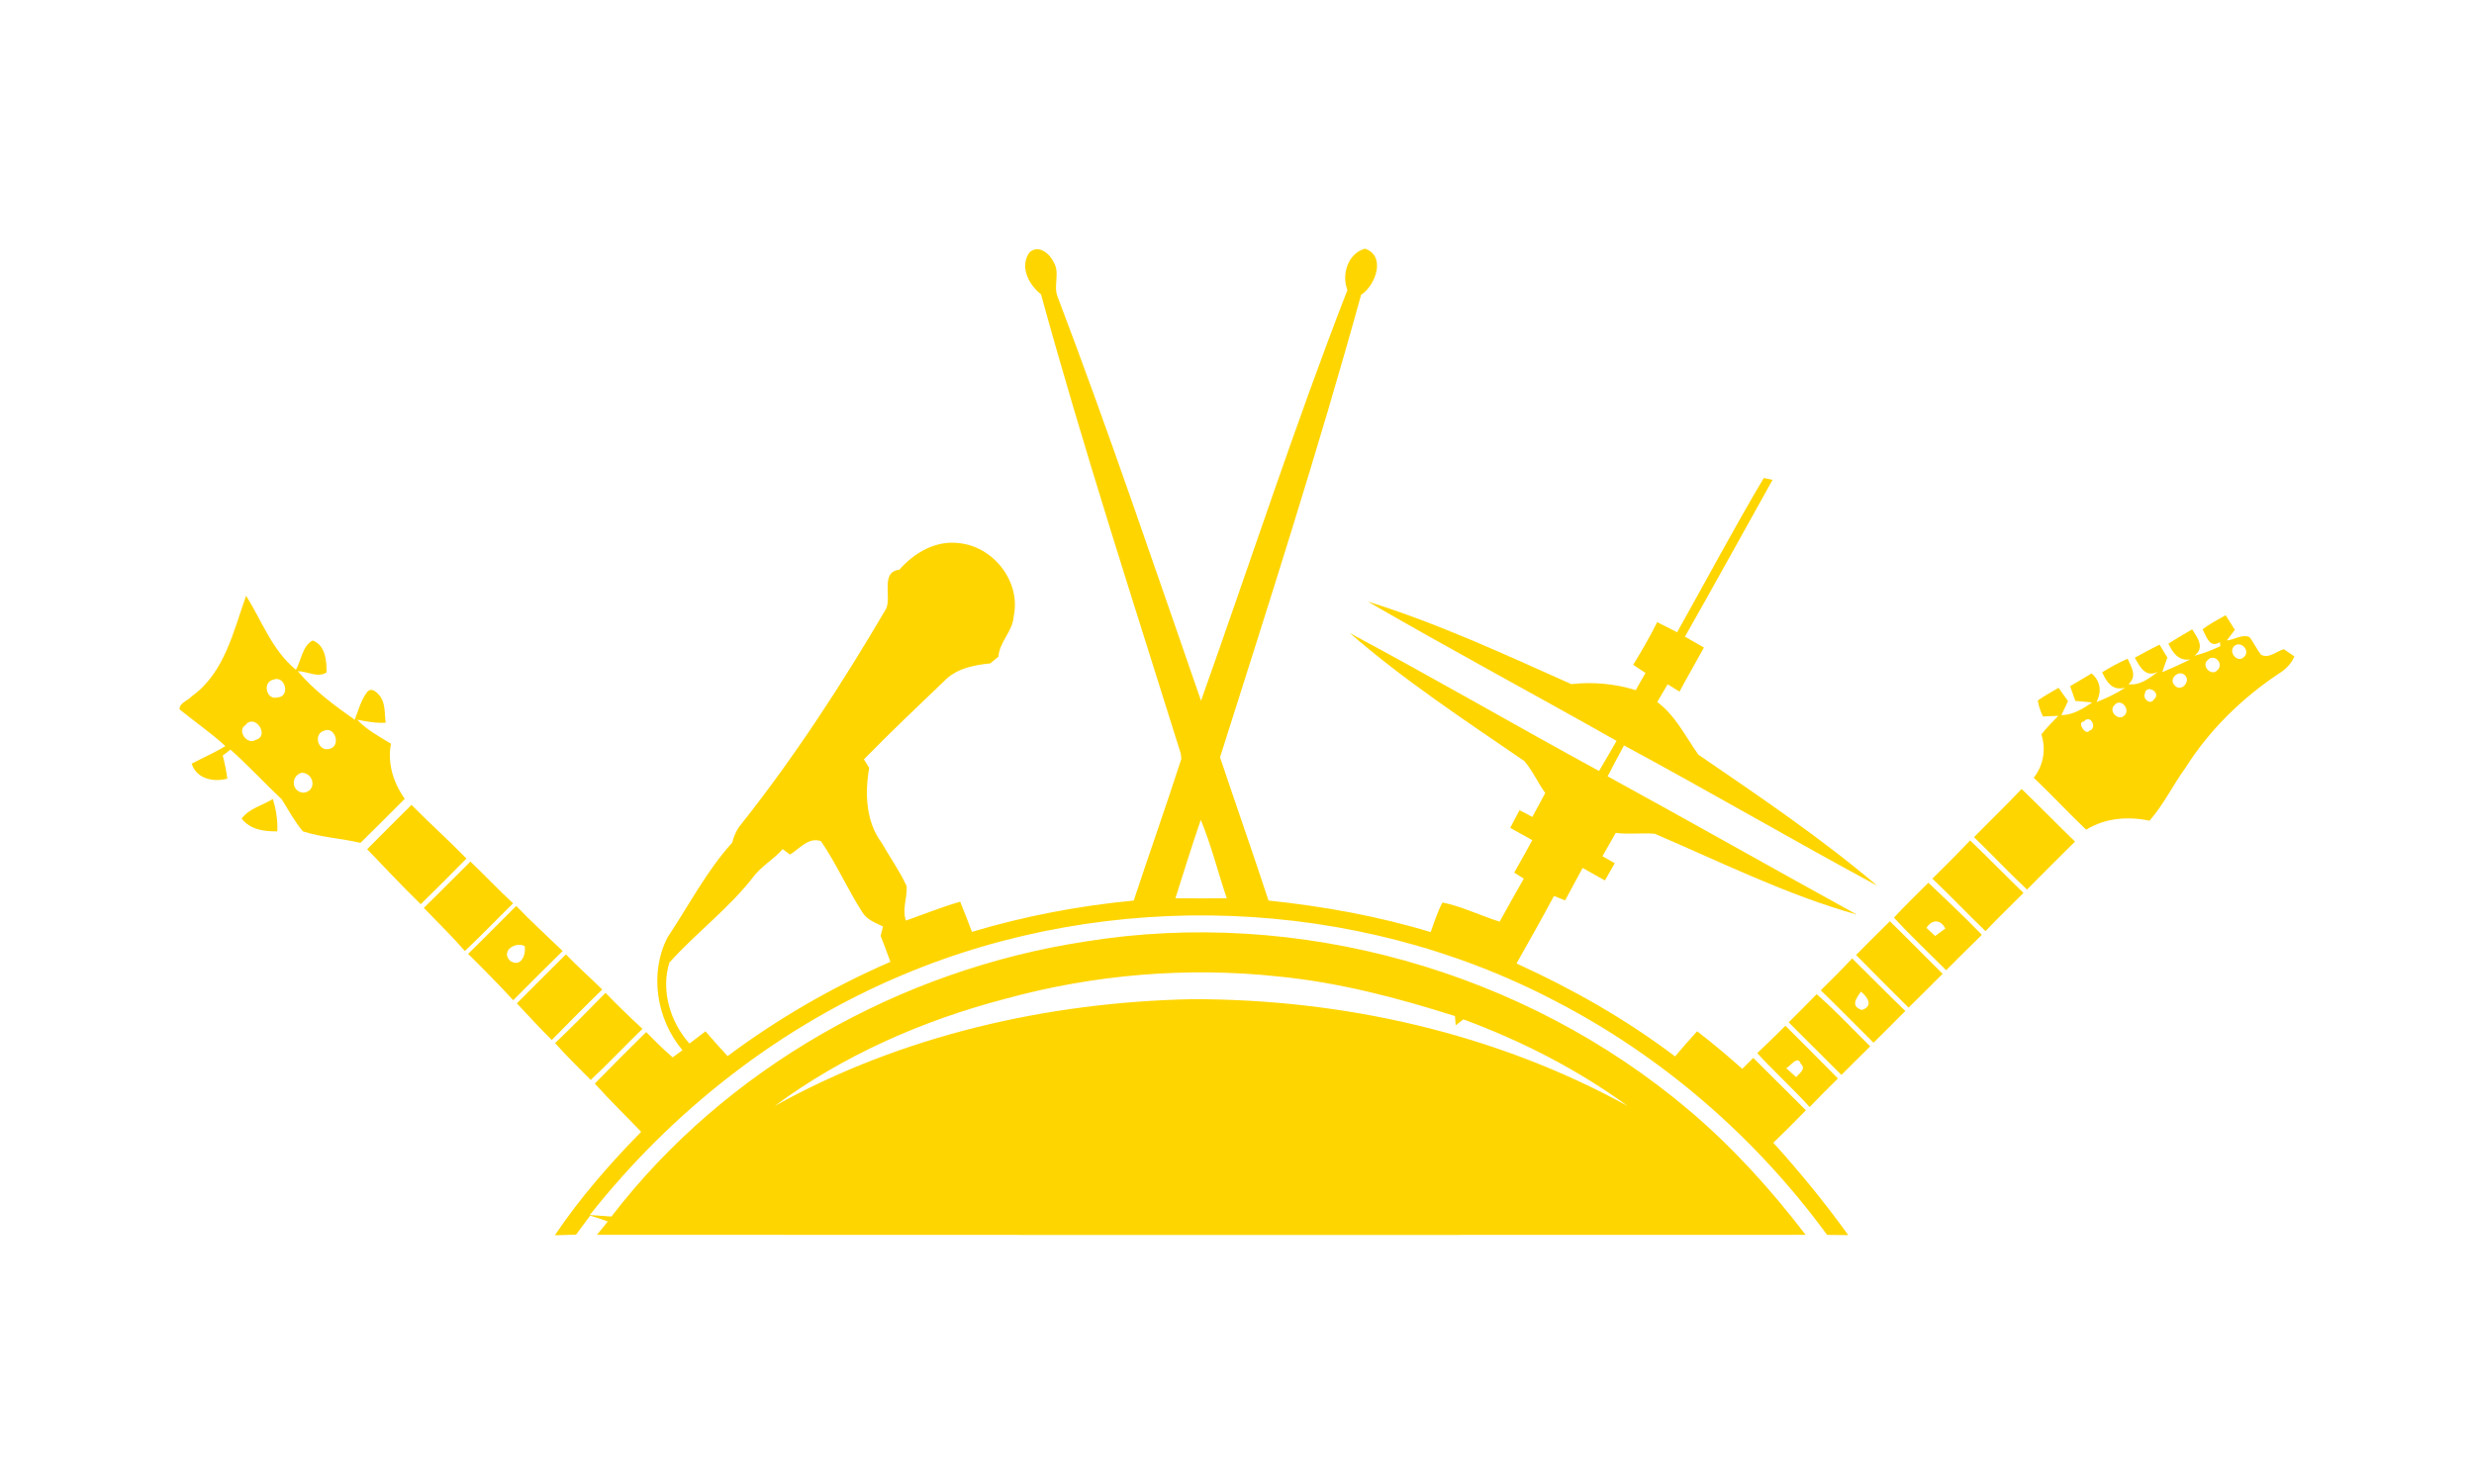 <?xml version="1.0" encoding="utf-8"?>
<!-- Generator: Adobe Illustrator 26.2.1, SVG Export Plug-In . SVG Version: 6.00 Build 0)  -->
<svg version="1.1" id="Layer_1" xmlns="http://www.w3.org/2000/svg" xmlns:xlink="http://www.w3.org/1999/xlink" x="0px" y="0px"
	 viewBox="0 0 5000 3000" style="enable-background:new 0 0 5000 3000;" xml:space="preserve">
<style type="text/css">
	.st0{fill:#FFD500;}
</style>
<g id="XMLID_35_">
	<g id="XMLID_77_">
		<path id="XMLID_78_" class="st0" d="M2080.7,510.2c18.2-16.6,40.8,2.5,48.8,19.9c13.1,21.3-0.8,46.8,7.6,68.9
			c102.8,270.3,195.3,544.4,290.2,817.6c98.5-276.8,189.5-556.4,295.9-830.4c-12.4-31.3,0.9-74,35.5-83.5
			c43.4,14.9,21.2,74.4-7.9,93.3c-86.7,314.1-186.6,624.4-285.1,935c32.4,96.6,66.2,192.7,98,289.5c110.9,11.6,221,31.4,327.7,63.8
			c7.3-20.2,13.7-40.9,23.9-59.9c39.9,8.2,76.8,26.7,115.5,38.8c16.2-29,32.1-58.1,48.8-87c-4.8-3-14.6-9.1-19.4-12.1
			c12.5-21.7,24.6-43.7,36.6-65.7c-14.8-8.4-29.8-16.5-44.6-24.8c6.1-12,12.5-23.9,18.9-35.8c8.5,4.5,17.1,9.1,25.8,13.7
			c8.6-16.2,17.3-32.3,26.1-48.4c-15.1-20.8-25.5-45.2-42.3-64.6c-120.1-82.4-242.4-162.8-352.6-258.6
			c169.2,90.4,335.2,187,503.6,278.7c12-20.1,23.7-40.6,35.4-60.9c-167.1-94.5-336.4-185.3-502.6-281.5
			c141.5,43.8,276.2,106.6,411.2,166.8c43.7-4.9,88.3-0.9,130.2,12.2c6.5-11.6,12.9-23.2,19.7-34.8c-8.4-5.5-16.7-11-24.9-16.5
			c17.4-28.1,33.7-56.7,48.5-86.2c13.4,6.7,26.8,13.6,40.3,20.4c58.4-103.9,114.3-209.4,175.1-311.8c4.4,1,13.3,2.7,17.8,3.7
			c-59,105.7-117.4,211.8-177.1,317.1c12.8,7.3,25.6,14.6,38.4,21.9c-16.3,29.9-33.4,59.3-49.4,89.1c-5.9-3.7-18-11.1-24-14.8
			c-7,12-14,24-21,35.9c37.1,27.6,57.1,69.7,83,106.3c123.2,84.4,247.5,168.2,361.6,265c-171.6-92.6-340.1-191.1-511.8-283.6
			c-11.1,20.7-22.3,41.4-33,62.5c168.4,92.2,335.4,186.9,503.5,279.4c-141.4-39.6-273.7-105.7-408.3-163.3
			c-26.2-2.3-52.7,1.7-78.9-1.8c-9,15.7-17.9,31.4-26.8,47.2c6.2,3.5,18.7,10.6,24.9,14.1c-6.7,11.6-13.4,23.2-20,34.9
			c-15-8.5-30-17-45-25.3c-11.6,21.9-23.8,43.6-35.4,65.6c-7.5-3-15-5.9-22.5-9c-24.4,45.9-50.2,91.1-75.7,136.5
			c112.9,51.4,221.5,112.9,320.4,187.9c14.5-17.3,29.5-34.1,44.6-50.8c31.5,24,61.6,49.7,91.3,75.9c5.6-5.6,16.6-16.6,22.2-22.1
			c35.4,35.3,70.9,70.7,106.4,105.9c-21.6,22.1-43.5,44.1-65.9,65.6c53.8,59.4,104.6,121.6,151.4,186.7c-14.4-0.3-28.5-0.3-42.7-0.4
			c-144.4-197.3-333.7-361.7-551.2-473.7c-402.7-210.6-899.1-228.2-1317.4-51.8c-247.8,104.2-465.7,274.6-631.9,485.3
			c14.6,0.9,29.1,1.9,43.6,3.1c230.9-300.4,584.3-498.9,957.4-555.9c430.1-69.8,887,59.2,1219.5,340.2
			c88.5,74.8,166.4,160.8,236.6,252.7c-814.3,0.3-1628.6,0.4-2442.8-0.1c5.6-6.7,16.5-20.1,22-26.9c-11.8-4.4-23.7-8.3-35.7-11.9
			c-9.5,12.8-19.1,25.6-28.5,38.5c-14.3,0.5-28.6,0.9-42.9,1.2c50.8-75.3,110.8-144.3,174.5-209.1c-31.2-32.6-63.6-63.9-93.7-97.5
			c34.3-35,68.8-69.8,103.8-104.1c17.3,17.6,34.9,34.9,53.5,51.1c6.6-4.8,13.3-9.6,19.9-14.5c-52.5-62.1-67.7-155.5-30-228.4
			c42.9-64.3,78.4-133.6,130.4-191.1c3.6-13.9,9.4-27.1,18.8-38c108.6-137.1,203.9-284.2,292.3-434.8c11.6-24.1-12.2-74.5,26.8-79
			c29.6-34,73.6-59.7,119.9-53.8c69.8,6.3,126.1,77.6,111.3,147.3c-1.5,30.6-29.1,52.3-30.9,82.2c-4.2,3.4-12.6,10.3-16.7,13.7
			c-33.1,3.2-69.1,10.5-92.9,35.6c-54.6,52.2-109.4,104.3-162.3,158.3c2.7,4.3,8,13,10.7,17.4c-9,50.2-7,107.9,24.6,150.5
			c17,29.6,36.8,57.6,51.1,88.5c1.5,23.2-9.6,46.7-1.5,69.6c36.4-13,72.4-27.4,109.6-38.2c8.3,20.1,16.1,40.6,23.8,61
			c106.5-31.9,216.3-52.8,327-63.3c31.6-95.7,65.3-190.6,96.2-286.4c-0.3-2.6-0.8-7.7-1-10.3c-96.5-308.9-196.8-616.7-282.6-928.9
			C2079.4,576,2059.9,538.7,2080.7,510.2z M2426.8,1657.4c-18.1,52.6-34.5,105.7-51.3,158.5c34.6,0.2,69.2,0.4,103.8,0
			C2461.5,1763.3,2448.1,1708.9,2426.8,1657.4z M1596.7,1727.6c-3.8-2.7-11.2-8.2-14.9-11.1c-16.8,19.5-39.7,32.4-56.2,52.1
			c-50,66.1-117.6,115.9-172.7,177.2c-17.8,55.8,1.7,120.8,40.6,163.8c10.8-8.3,21.6-16.5,32.3-24.7c14.7,16.9,29.4,33.7,44.7,50.1
			c101.9-76.1,212.5-139.9,329-190.6c-6.3-17.6-12.8-35-19.7-52.4c1.2-4.7,3.5-14.3,4.7-19.1c-15.1-7.3-32.3-13.5-41.6-28.6
			c-30.1-46.7-52.4-98.1-83.7-143.9C1634.4,1691.6,1615.6,1715.8,1596.7,1727.6z M2030.8,2019.4
			c-166.3,43.5-326.8,114.1-465.3,216.5c256.5-142.7,550.7-209.7,842.9-216c305.2-0.4,613.1,68.3,881.4,216.1
			c-101.6-74-214.6-131.8-332.3-175.3c-5.1,4.1-10.3,8.1-15.5,12c-0.4-4.6-1.1-13.9-1.5-18.6c-116.1-37-234.7-68.1-356.2-80
			C2399.1,1954.1,2210.4,1970,2030.8,2019.4z"/>
	</g>
	<g id="XMLID_70_">
		<path id="XMLID_71_" class="st0" d="M497.4,1204.3c31.8,50.8,52.5,110.3,100.7,149.7c10.8-19.3,12.7-47.6,33.7-59.3
			c26.1,9.7,28.2,40.9,28.2,64.6c-17.5,11.6-39.1-2.3-58.2-2.5c32.6,38.8,73.8,69.2,115,98.2c7.4-18.4,12.3-38.5,24.2-54.6
			c9.1-13.5,22.1-0.1,28.2,8.5c10,15.2,7.8,34.7,10.3,52.1c-19.5,1.3-38.6-2.5-57.6-6.1c19.2,20.7,44.5,33.9,68.2,48.5
			c-7.4,39.8,4.8,78.9,27.9,111.4c-29.8,29.8-59.4,59.8-89.5,89.1c-38.5-9-78.7-11.2-116.3-23.2c-16.9-19.8-29-43.1-42.9-64.9
			c-35-33-67.5-68.4-103.5-100.4c-3.9,3-11.7,9-15.6,11.9c3.9,15.4,7.1,31,9.3,46.8c-28.1,7.6-62.5,0.4-72.1-30.3
			c22.6-12.1,46.3-22.1,68.1-35.6c-29.2-26.7-61.8-49.2-92.5-74c-1.3-13.4,17.3-17.7,24.6-26.7
			C453.8,1360.3,471.6,1276.4,497.4,1204.3z M552.3,1374c-22.4,4.9-14.2,42.2,8.6,35.9C587.6,1408.4,576.4,1364.3,552.3,1374z
			 M495.7,1466.1c-17.5,11.2,4.4,41.1,21,29.5C546.3,1488.1,515.1,1440.7,495.7,1466.1z M656,1476.8c-24.2,6.2-13.3,43.7,9.9,37.1
			C689.7,1508.4,677.2,1468.6,656,1476.8z M610,1562.1c-23,6.1-21.2,38.5,2.9,40.4C640.7,1599.8,635.6,1563.2,610,1562.1z"/>
	</g>
	<g id="XMLID_61_">
		<path id="XMLID_62_" class="st0" d="M4451.5,1272.2c14.4-11.2,30.7-19.6,46.6-28.5c6.1,9.8,12.4,19.8,18.6,29.6
			c-4.1,5.4-12.3,16.2-16.4,21.5c15-1.3,31.3-13.6,46.2-6.8c8.3,11.4,14.5,24.3,23,35.6c16.1,8.4,31.1-6.9,46-11.2
			c5.4,3.6,16.2,10.9,21.5,14.5c-6.2,14.8-17.5,26.3-31.2,34.6c-74.8,49.9-140.5,114-188.7,190.3c-25.5,35-44.2,74.7-72.9,107.3
			c-43.6-9.2-89.5-5.6-128,18.2c-36.1-34.2-69.9-70.8-105.9-105c19.6-25.3,25.1-57,15.4-87.6c10.3-13.5,22.4-25.3,34.2-37.6
			c-7.8,0.4-23.4,1-31.1,1.3c-5-10.3-8.5-21.1-10.4-32.2c13.3-9.6,27.8-17.4,42-25.7c6.3,8.9,12.8,17.9,19.1,26.9
			c-4.6,9.4-9.1,18.9-13.4,28.4c23.2-0.4,43.8-13,62.4-25.8c-8.5-0.8-25.7-2.4-34.3-3.1c-3.5-9.8-7-19.8-10.4-29.7
			c14.4-8.6,28.7-17.2,43.3-25.8c18.4,15.6,20.6,36.6,10.1,57.9c19.9-8,39.8-16.9,57.7-29.3c-25.6,7.6-37.4-11.2-46.4-30.9
			c16.5-10.2,33.6-19.6,51.4-27.4c7.8,17.1,19.9,35.1,1.8,51.4c23,3.3,42.5-12.3,59.7-25.2c-25.7,12.8-36.5-9.8-46.9-28.3
			c16.5-9.1,33-18,49.9-26.4c4,6.5,11.9,19.7,15.9,26.2c-3.8,9.7-7,19.6-10.3,29.5c19-8.2,38-16.6,56.6-25.9
			c-23.6,3.8-35.4-13.3-44.2-31.9c15.9-9.8,31.8-19.7,48-28.9c10.6,17.2,26.5,36.5,4.5,53.6c18-4.7,35.4-11.7,52.3-19.4
			c-0.1-2.2-0.4-6.4-0.6-8.5C4465.9,1311.7,4459,1286.8,4451.5,1272.2z M4514.8,1306.7c-11.5,11.9,7.3,34.6,20.3,21.5
			C4549.4,1315.5,4527.9,1293.5,4514.8,1306.7z M4462,1334.2c-14.9,12.2,8.9,35.2,20.3,19.6
			C4494.8,1340.9,4474.5,1320.5,4462,1334.2z M4395,1385.5c12.5,14.7,33.4-7.6,21-20.3C4403.7,1352.5,4381.6,1372.5,4395,1385.5z
			 M4334.8,1402.3c-5,10.7,11.4,23.7,18.3,11.6C4369.7,1400.2,4337.2,1381.8,4334.8,1402.3z M4273.3,1425.4
			c-13.2,12.5,8.8,33.9,20.7,20.5C4305.9,1433.1,4285.8,1410.2,4273.3,1425.4z M4211.5,1458.7c-14.6,0.2,3.2,29.1,10.8,18.7
			C4240,1472.2,4224.9,1442.4,4211.5,1458.7z"/>
	</g>
	<path id="XMLID_17_" class="st0" d="M4085.7,1594.9c36.5,35,71.6,71.4,107.9,106.4c-32.5,32.2-64.9,64.5-97,97
		c-36.6-34.5-71-71.1-107.1-105.9C4021.5,1659.6,4054.5,1628.1,4085.7,1594.9z"/>
	<path id="XMLID_16_" class="st0" d="M488.3,1654.8c15.6-20.7,42.1-26.5,63.1-39.6c6.6,21.2,10,43.3,9.1,65.5
		C533.6,1680.9,506.1,1677.4,488.3,1654.8z"/>
	<path id="XMLID_15_" class="st0" d="M742,1716.7c30-29.8,59.5-60,89.6-89.6c36.3,36.9,75,71.3,111.1,108.5
		c-30.5,31.1-61.3,61.8-92.4,92.3C813.2,1791.8,777.9,1754,742,1716.7z"/>
	<path id="XMLID_14_" class="st0" d="M3905.4,1776.3c25.7-25.4,51.3-51,76.2-77.3c36.6,34.8,71.6,71.1,107.9,106.1
		c-25.6,25.8-51.8,50.8-76.8,77.2C3976.5,1847.5,3941.9,1810.9,3905.4,1776.3z"/>
	<path id="XMLID_13_" class="st0" d="M950.8,1741.7c29,27.9,56.7,57.1,86.2,84.5c-32.7,31.9-64.2,65-97.5,96.3
		c-26.3-30.3-55.2-58.1-82.9-87.2C888.3,1804.6,919.2,1772.8,950.8,1741.7z"/>
	<g id="XMLID_52_">
		<path id="XMLID_53_" class="st0" d="M3827.7,1855c22.4-24.3,46.3-47.1,69.6-70.5c36.4,34.7,73.2,69,108.1,105.3
			c-24.4,23.5-48.1,47.8-72.2,71.6C3898.1,1926,3861.4,1891.8,3827.7,1855z M3893.5,1875.8c5.8,5.5,11.6,11,17.5,16.4
			c6.8-5,13.6-10.1,20.4-15.1C3922.2,1858.1,3904.2,1858.2,3893.5,1875.8z"/>
	</g>
	<g id="XMLID_48_">
		<path id="XMLID_49_" class="st0" d="M946.1,1928.3c32.8-31.9,64.7-64.7,97.2-96.9c30.1,31.6,62.5,60.8,93.8,91.1
			c-33.7,32.8-66.6,66.3-99.9,99.5C1007.7,1989.9,977,1958.9,946.1,1928.3z M1030.9,1942.3c21.3,14.3,32.7-11.2,29.4-29.9
			C1040.4,1903.2,1011.6,1922.9,1030.9,1942.3z"/>
	</g>
	<path id="XMLID_8_" class="st0" d="M3751.1,1930.6c22.7-22.9,45.4-45.8,68.4-68.2c35.9,35,70.9,71,106.6,106.2
		c-23,22.8-45.8,45.8-68.9,68.4C3821.8,2001.7,3786.2,1966.3,3751.1,1930.6z"/>
	<path id="XMLID_7_" class="st0" d="M1044.5,2028.4c33.1-33,66-66.2,99.2-99c23.6,24.5,49.2,47,73.4,71
		c-34.6,33.5-68.2,67.9-102,102C1090.9,2078.4,1068,2053.2,1044.5,2028.4z"/>
	<g id="XMLID_42_">
		<path id="XMLID_43_" class="st0" d="M3679.8,2002c21.5-21.2,42.9-42.4,63.5-64.5c35.9,35.3,71,71.5,107.4,106.2
			c-21.4,21.5-42.6,43-64.3,64.2C3750.8,2072.6,3715.7,2036.7,3679.8,2002z M3763,2041.7c23.6-8,11.8-25.7-2-37.1
			C3751.5,2018.1,3739.3,2034.5,3763,2041.7z"/>
	</g>
	<path id="XMLID_4_" class="st0" d="M1223.8,2007.1c24,25.1,49.2,49.1,74.6,72.7c-35.1,34.2-68.8,69.9-104.5,103.4
		c-24.1-24.7-49.2-48.4-72-74.5C1156.6,2075.6,1190.2,2041.2,1223.8,2007.1z"/>
	<path id="XMLID_3_" class="st0" d="M3671.5,2009.8c38,33.2,72.3,70.2,108.2,105.5c-19.6,19-38.8,38.5-58.2,57.7
		c-35.5-35.3-71-70.9-106.5-106.3C3633.9,2047.7,3653,2029,3671.5,2009.8z"/>
	<g id="XMLID_36_">
		<path id="XMLID_37_" class="st0" d="M3551.4,2129c19.3-18.1,38.2-36.8,57-55.4c35.4,35.5,70.9,70.9,106.1,106.6
			c-19.3,19-38.5,38.1-57.2,57.7C3623.2,2200.3,3585.6,2166.2,3551.4,2129z M3610,2159.5c6.7,6.1,13.4,12.1,20.3,18.1
			c6.4-8.4,21-16.9,8.8-27.5C3633.4,2132.3,3618.4,2155.5,3610,2159.5z"/>
	</g>
</g>
</svg>

